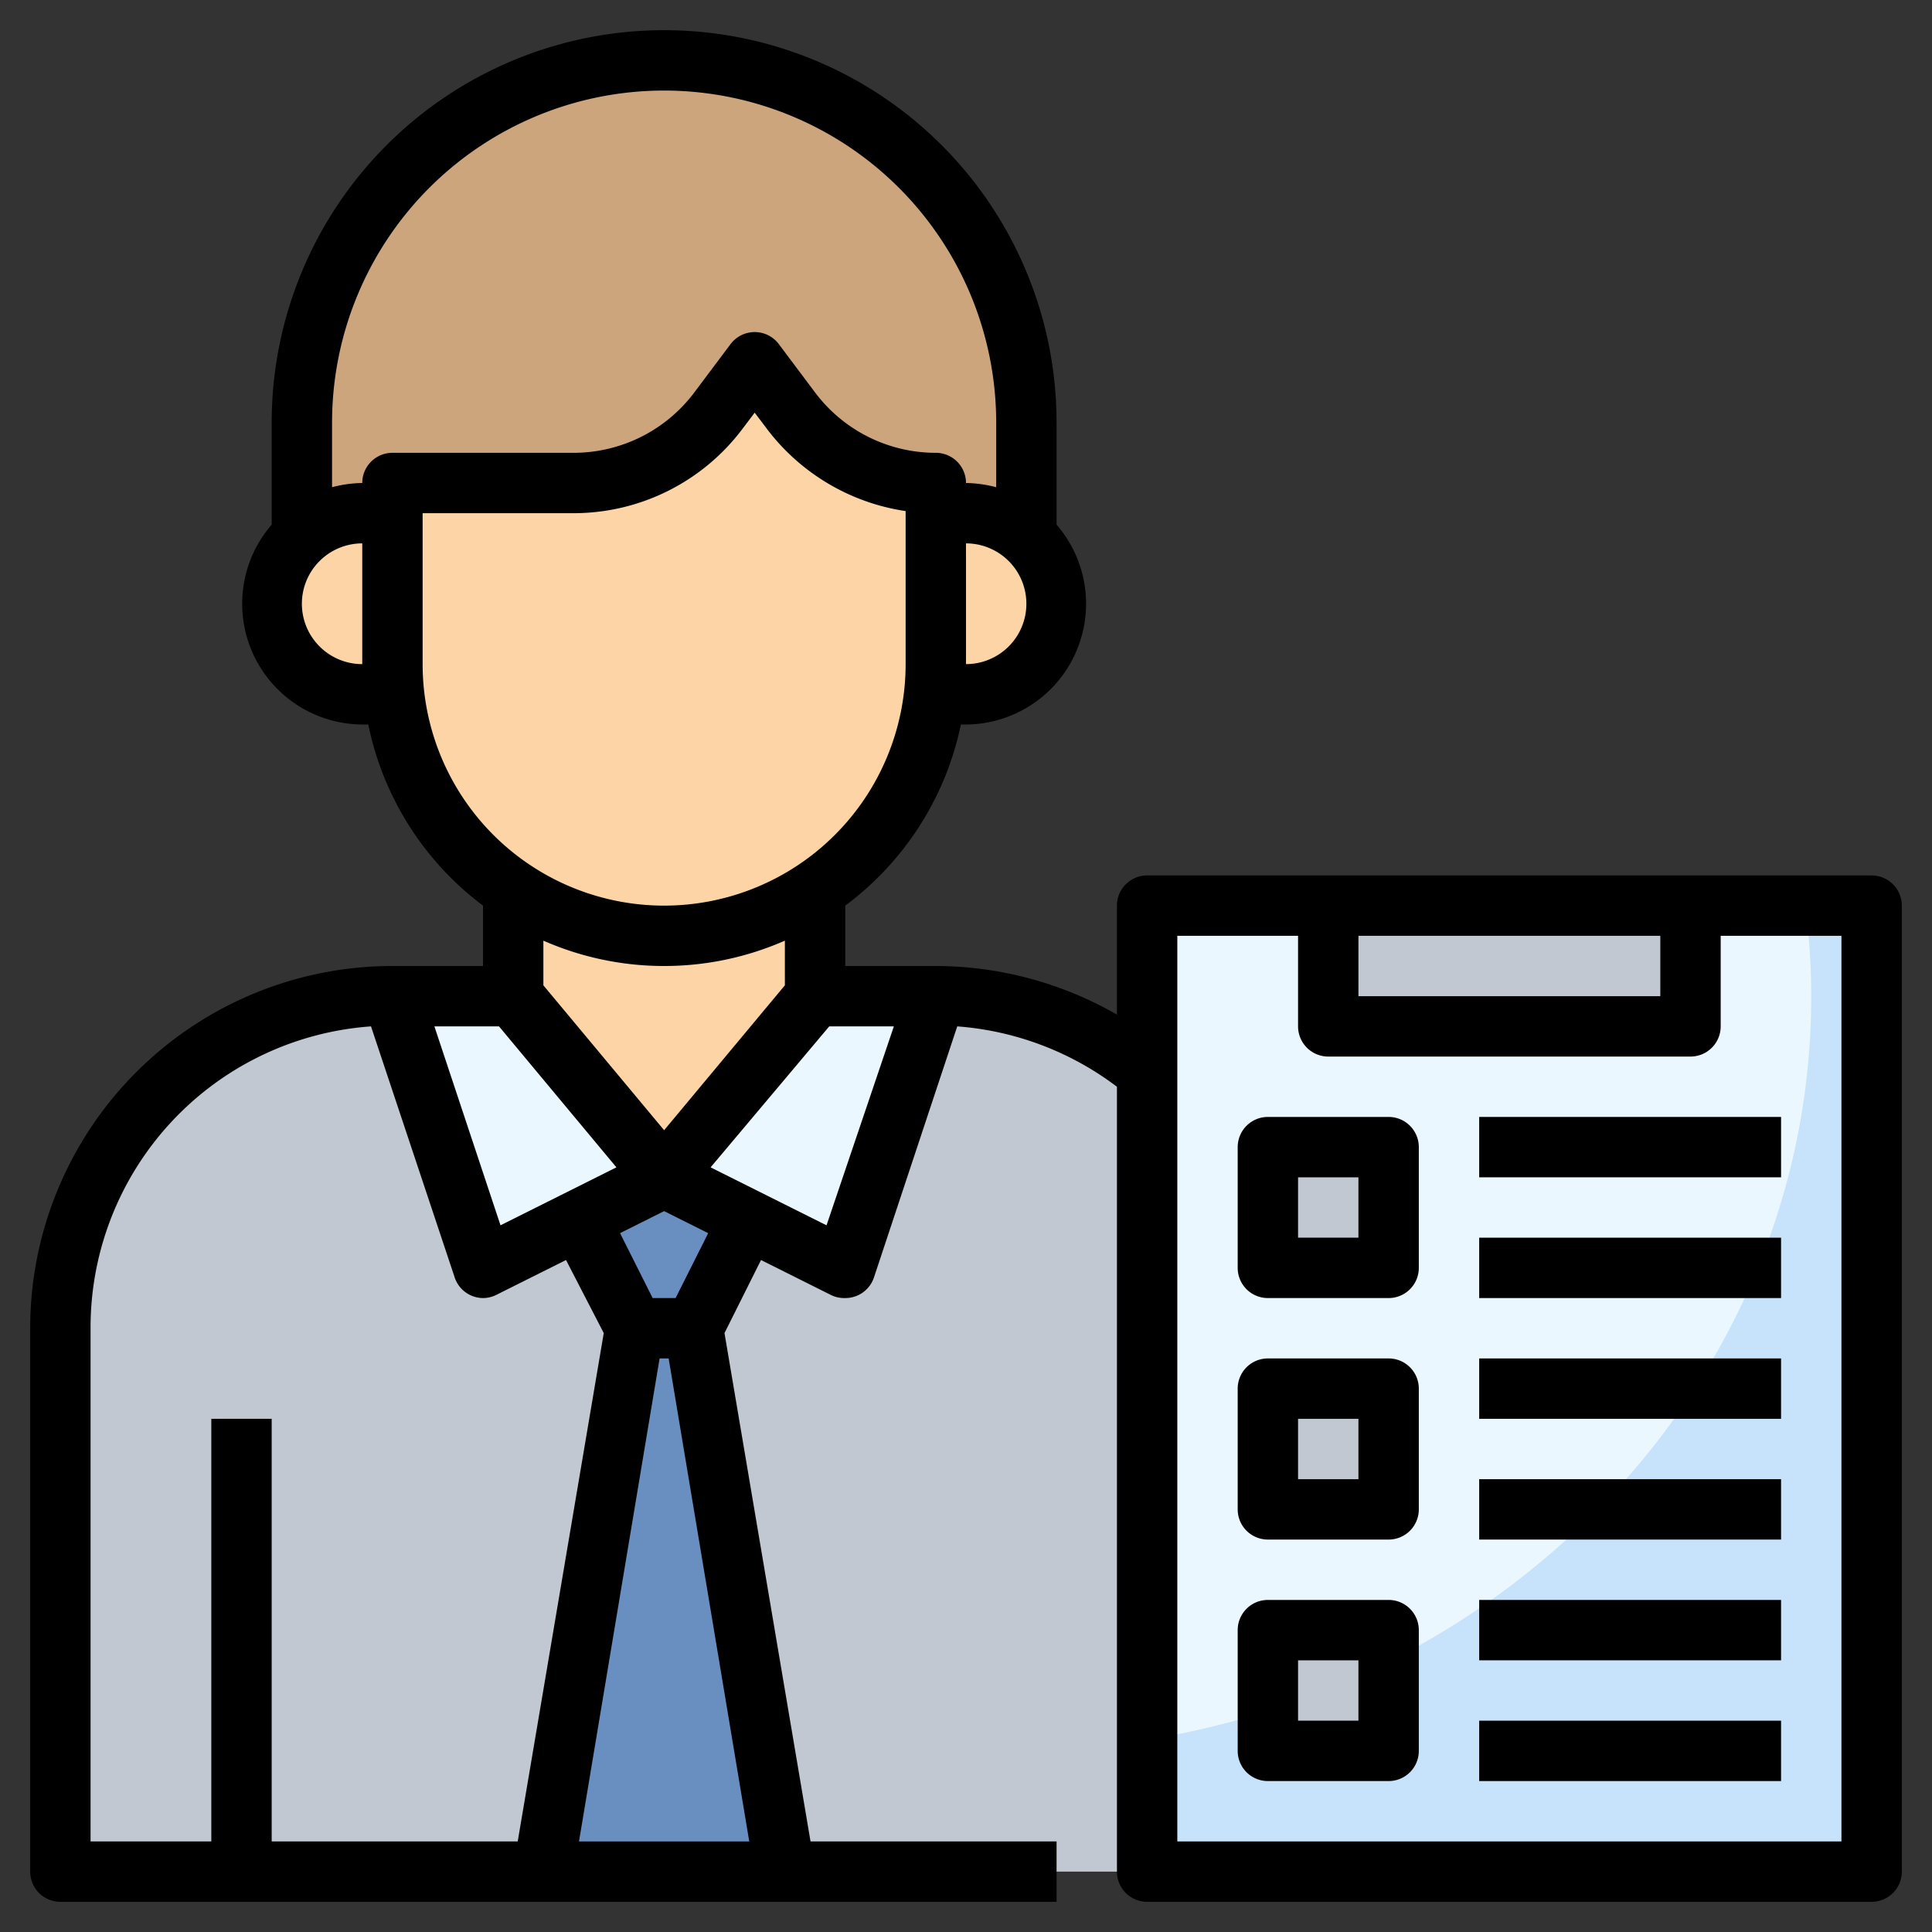 <svg height="512" viewBox="0 0 64 64" width="512" xmlns="http://www.w3.org/2000/svg"><rect x="0" y="0" width="64" height="64" fill="#333333" stroke="none"/><g id="Layer_27" data-name="Layer 27"><path d="m13 33h18a11 11 0 0 1 11 11v18a0 0 0 0 1 0 0h-40a0 0 0 0 1 0 0v-18a11 11 0 0 1 11-11z" fill="#c1c8d1"/><path d="m38 30h24v32h-24z" fill="#c7e2fb"/><path d="m38 57.63c12.49-2 22-12.27 22-24.63a22.79 22.79 0 0 0 -.2-3h-21.8z" fill="#ebf7fe"/><path d="m22 39-6 3-3-9h4z" fill="#ebf7fe"/><path d="m22 39-2.8 1.4 1.8 3.6h2l1.8-3.6z" fill="#698ec0"/><path d="m22 39 6 3 3-9h-4z" fill="#ebf7fe"/><path d="m26 62-3-18h-2l-3 18z" fill="#698ec0"/><path d="m31 16v6a9 9 0 0 1 -9 9 9 9 0 0 1 -9-9v-6h6a6 6 0 0 0 4.8-2.4l1.2-1.6 1.2 1.6a6 6 0 0 0 4.8 2.4z" fill="#fcd4a5"/><path d="m22 31a8.94 8.94 0 0 1 -5-1.52v3.52l5 6 5-6v-3.52a8.94 8.94 0 0 1 -5 1.52z" fill="#fcd4a5"/><path d="m13 22v-5h-1a3 3 0 0 0 0 6h1.06a8.26 8.26 0 0 1 -.06-1z" fill="#fcd4a5"/><path d="m22 2a12 12 0 0 0 -12 12v3.78a3 3 0 0 1 2-.78h1v-1h6a6 6 0 0 0 4.8-2.4l1.2-1.6 1.2 1.6a6 6 0 0 0 4.8 2.4v1h1a3 3 0 0 1 2 .78v-3.78a12 12 0 0 0 -12-12z" fill="#cda57d"/><path d="m32 17h-1v5a8.26 8.26 0 0 1 -.06 1h1.06a3 3 0 0 0 0-6z" fill="#fcd4a5"/><g fill="#c1c8d1"><path d="m44 30h12v4h-12z"/><path d="m42 38h4v4h-4z"/><path d="m42 46h4v4h-4z"/><path d="m42 54h4v4h-4z"/></g><path d="m62 29h-24a1 1 0 0 0 -1 1v3.61a12.09 12.09 0 0 0 -6-1.61h-3v-2a10 10 0 0 0 3.83-6h.17a4 4 0 0 0 3-6.62v-3.38a13 13 0 0 0 -26 0v3.38a4 4 0 0 0 3 6.62h.2a10 10 0 0 0 3.8 6v2h-3a12 12 0 0 0 -12 12v18a1 1 0 0 0 1 1h33v-2h-8.15l-2.85-16.84 1.21-2.42 2.3 1.15a1 1 0 0 0 .49.11 1 1 0 0 0 .95-.68l2.76-8.32a10 10 0 0 1 5.29 2v26a1 1 0 0 0 1 1h24a1 1 0 0 0 1-1v-32a1 1 0 0 0 -1-1zm-30-7v-4a2 2 0 0 1 0 4zm-22-2a2 2 0 0 1 2-2v4a2 2 0 0 1 -2-2zm2-4a4.09 4.09 0 0 0 -1 .14v-2.14a11 11 0 0 1 22 0v2.14a4.09 4.09 0 0 0 -1-.14 1 1 0 0 0 -1-1 5 5 0 0 1 -4-2l-1.2-1.6a1 1 0 0 0 -1.6 0l-1.2 1.6a5 5 0 0 1 -4 2h-6a1 1 0 0 0 -1 1zm2 6v-5h5a7 7 0 0 0 5.6-2.8l.4-.53.4.53a7.06 7.06 0 0 0 4.6 2.73v5.07a8 8 0 0 1 -16 0zm8 10a9.92 9.92 0 0 0 4-.84v1.48l-4 4.8-4-4.8v-1.48a9.92 9.92 0 0 0 4 .84zm-5.42 8.59-2.19-6.59h2.14l3.89 4.67zm-13.58 3.41a10 10 0 0 1 9.29-10l2.76 8.28a1 1 0 0 0 .95.72 1 1 0 0 0 .45-.11l2.3-1.15 1.25 2.42-2.85 16.84h-8.15v-14h-2v14h-4zm16.18 17 2.67-16h.3l2.67 16zm3.2-18h-.76l-1.08-2.15 1.46-.73 1.46.73zm5-2.41-3.84-1.92 3.93-4.67h2.14zm17.62-9.59h10v2h-10zm16 30h-22v-30h4v3a1 1 0 0 0 1 1h12a1 1 0 0 0 1-1v-3h4z"/><path d="m46 37h-4a1 1 0 0 0 -1 1v4a1 1 0 0 0 1 1h4a1 1 0 0 0 1-1v-4a1 1 0 0 0 -1-1zm-1 4h-2v-2h2z"/><path d="m46 45h-4a1 1 0 0 0 -1 1v4a1 1 0 0 0 1 1h4a1 1 0 0 0 1-1v-4a1 1 0 0 0 -1-1zm-1 4h-2v-2h2z"/><path d="m46 53h-4a1 1 0 0 0 -1 1v4a1 1 0 0 0 1 1h4a1 1 0 0 0 1-1v-4a1 1 0 0 0 -1-1zm-1 4h-2v-2h2z"/><path d="m49 37h10v2h-10z"/><path d="m49 41h10v2h-10z"/><path d="m49 45h10v2h-10z"/><path d="m49 49h10v2h-10z"/><path d="m49 53h10v2h-10z"/><path d="m49 57h10v2h-10z"/></g></svg>